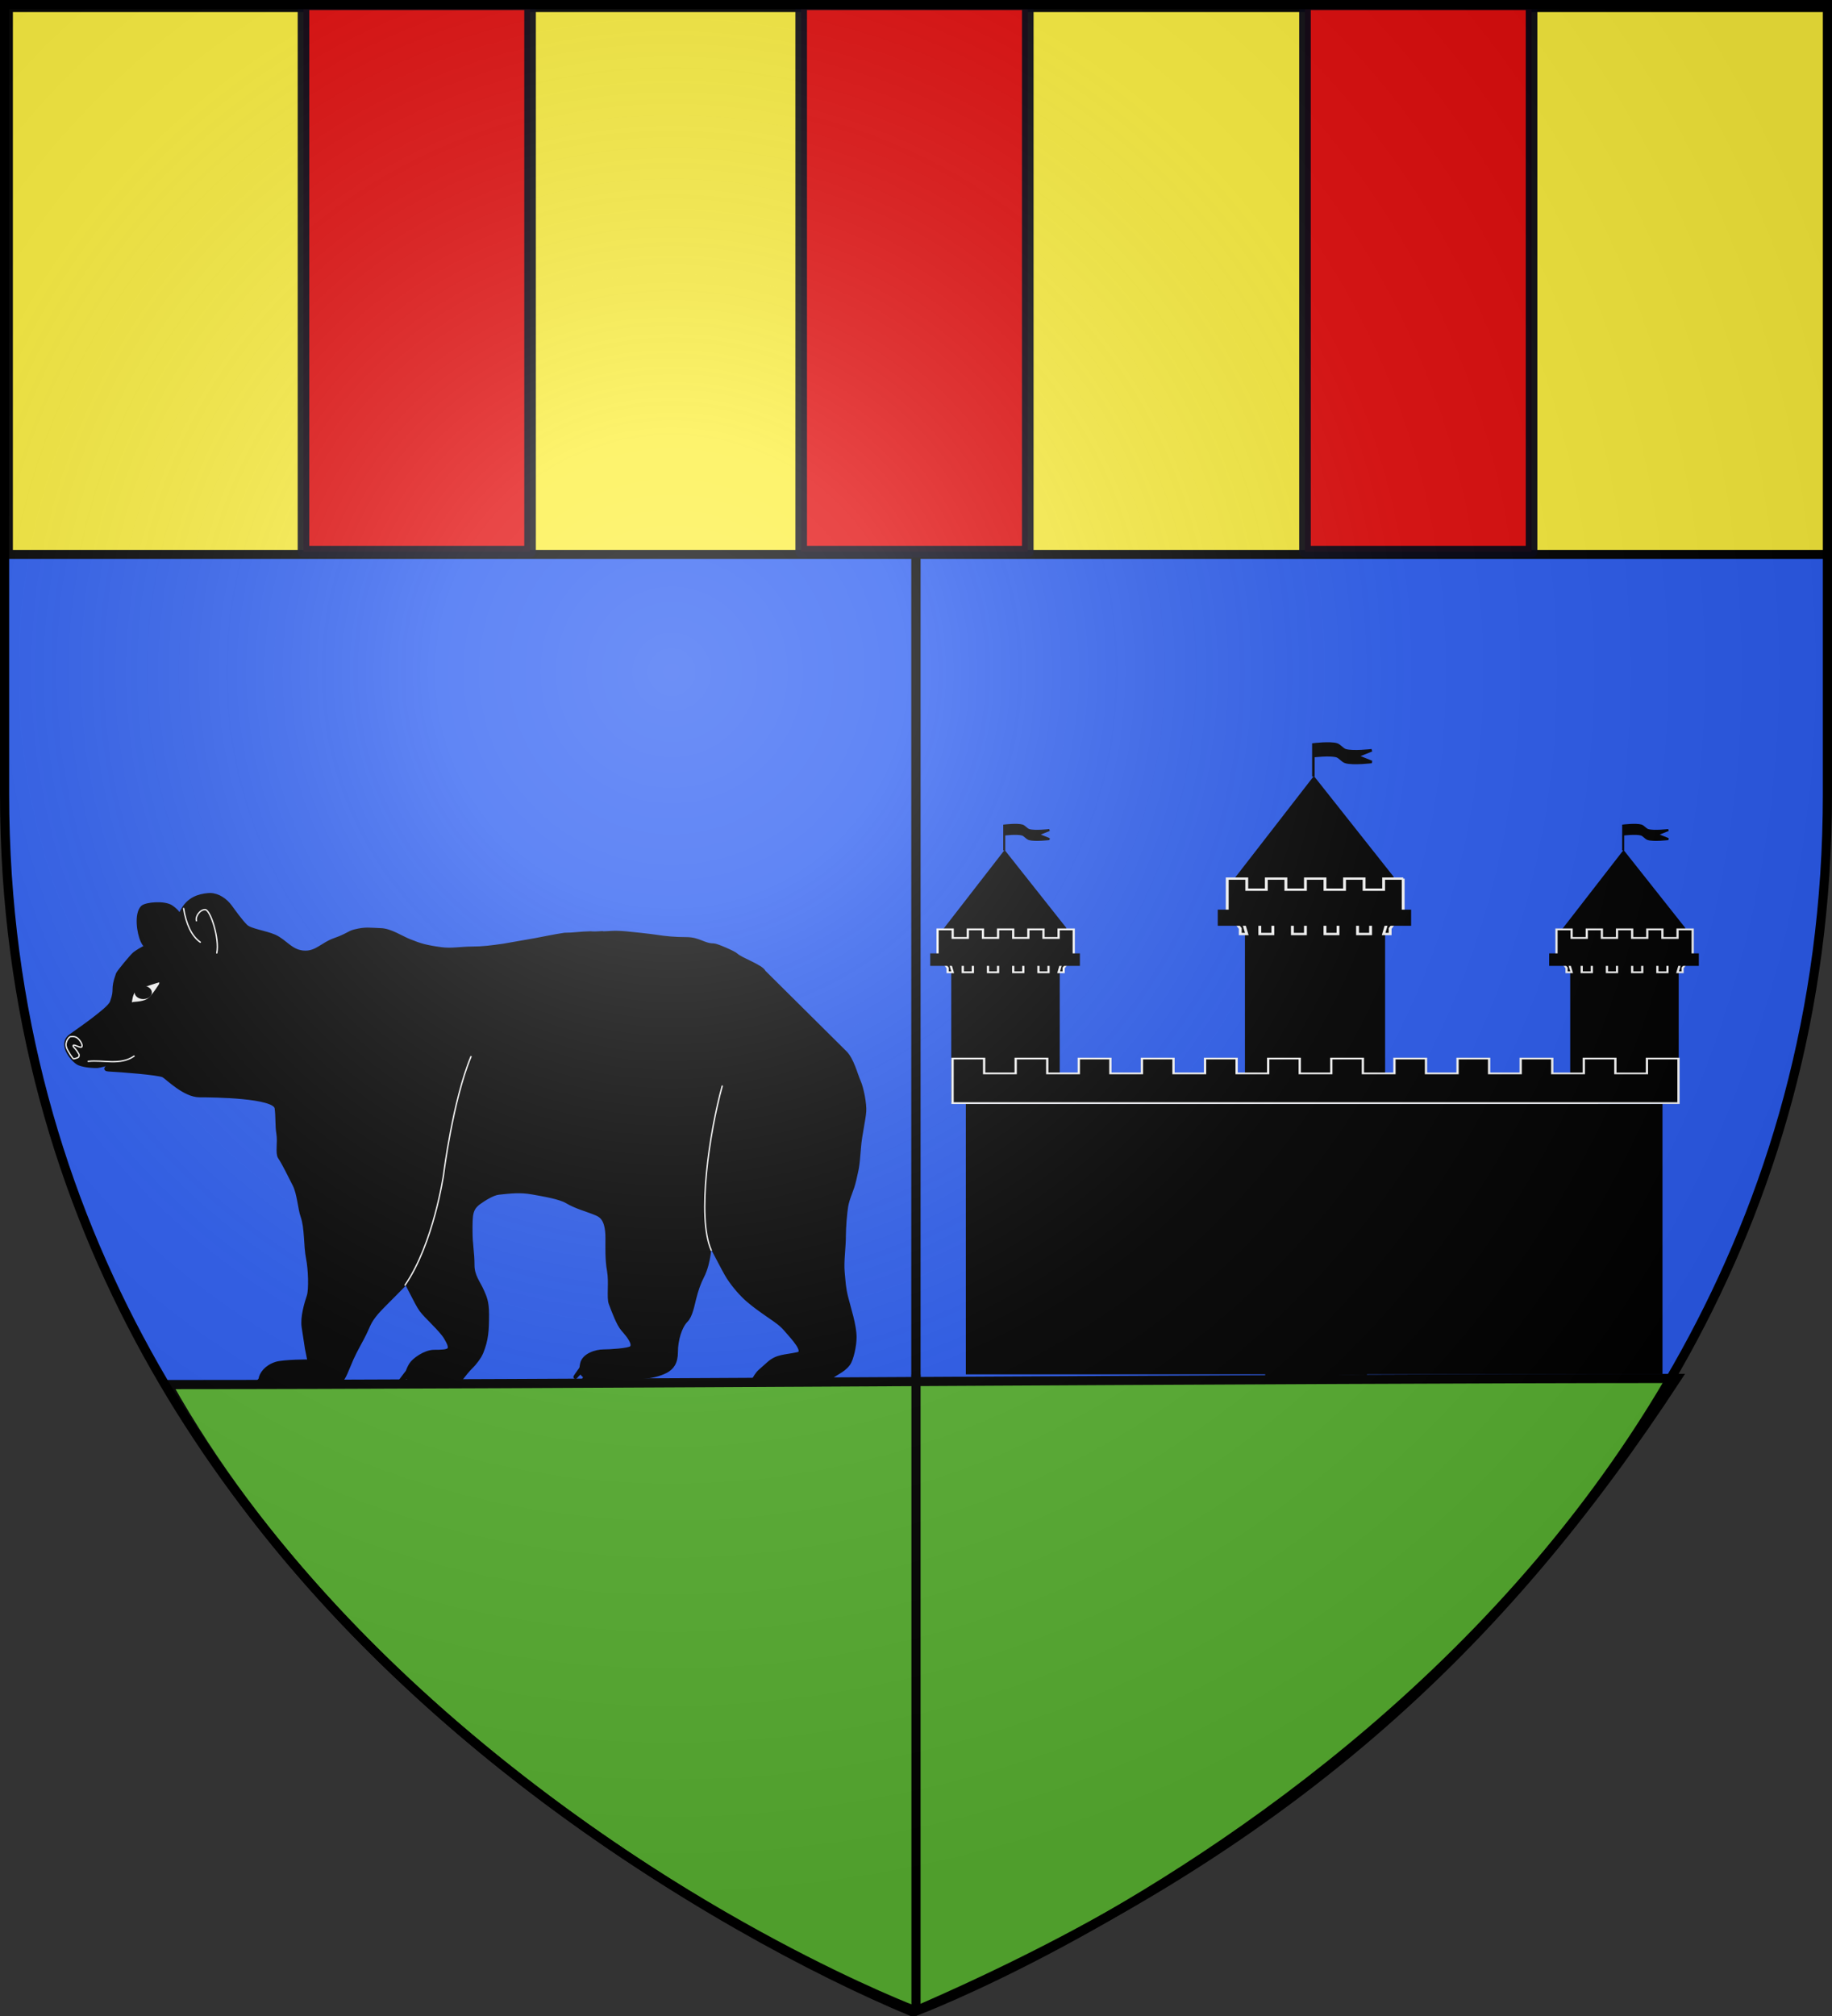 <?xml version="1.0" encoding="UTF-8" standalone="no"?>
<svg
   xmlns:dc="http://purl.org/dc/elements/1.1/"
   xmlns:cc="http://creativecommons.org/ns#"
   xmlns:rdf="http://www.w3.org/1999/02/22-rdf-syntax-ns#"
   xmlns:svg="http://www.w3.org/2000/svg"
   xmlns="http://www.w3.org/2000/svg"
   xmlns:xlink="http://www.w3.org/1999/xlink"
   xmlns:sodipodi="http://sodipodi.sourceforge.net/DTD/sodipodi-0.dtd"
   xmlns:inkscape="http://www.inkscape.org/namespaces/inkscape"
   width="600"
   height="660"
   viewBox="-300 -300 600 660"
   id="svg2"
   version="1.1"
   inkscape:version="0.48.2 r9819"
   sodipodi:docname="Blason_ville_fr_Tramezaïgues (65).svg">
  <rect x="-300" y="-300" width="600" height="660" fill="#333333" stroke="none"/>
  <sodipodi:namedview
     pagecolor="#ffffff"
     bordercolor="#666666"
     borderopacity="1"
     objecttolerance="10"
     gridtolerance="10"
     guidetolerance="10"
     inkscape:pageopacity="0"
     inkscape:pageshadow="2"
     inkscape:window-width="1280"
     inkscape:window-height="934"
     id="namedview29"
     showgrid="true"
     inkscape:snap-global="false"
     inkscape:zoom="1"
     inkscape:cx="198"
     inkscape:cy="373.72138"
     inkscape:window-x="-4"
     inkscape:window-y="-4"
     inkscape:window-maximized="1"
     inkscape:current-layer="layer3">
    <inkscape:grid
       type="xygrid"
       id="grid3008" />
  </sodipodi:namedview>
  <defs
     id="defs4">
    <radialGradient
       id="Gradient1"
       gradientUnits="userSpaceOnUse"
       cx="-80"
       cy="-80"
       r="405">
      <stop
         stop-color="#fff"
         stop-opacity="0.31"
         offset="0"
         id="stop7" />
      <stop
         stop-color="#fff"
         stop-opacity="0.25"
         offset="0.19"
         id="stop9" />
      <stop
         stop-color="#6b6b6b"
         stop-opacity="0.125"
         offset="0.6"
         id="stop11" />
      <stop
         stop-color="#000"
         stop-opacity="0.125"
         offset="1"
         id="stop13" />
    </radialGradient>
    <clipPath
       id="shield_cut">
      <path
         id="shield"
         d="M-298.5,-298.5 h597 v258.5 C 298.5,246.2 0,358.39 0,358.39 0,358.39 -298.5,246.2 -298.5,-40z" />
    </clipPath>
  </defs>
  <g
     id="layer4"
     inkscape:label="Fond écu"
     inkscape:groupmode="layer"
     clip-path="url(#shield_cut)"
     style="stroke:#000000;stroke-width:3"
     sodipodi:insensitive="true">
    <rect
       x="-300"
       y="-300"
       width="300"
       height="660"
       id="rect18"
       style="fill:#2b5df2" />
    <rect
       y="-300"
       width="300"
       height="660"
       id="rect20"
       style="fill:#2b5df2"
       x="0" />
    <g
       style="fill:#fcef3c;display:inline"
       inkscape:label="chef"
       id="layer5"
       transform="translate(-298.765,-299.618)">
      <rect
         y="2.114"
         x="1.532"
         height="179.009"
         width="596.466"
         id="rect2230"
         style="fill:#fcef3c;fill-opacity:1;fill-rule:nonzero;stroke:#000000;stroke-width:2.902;stroke-miterlimit:4;stroke-opacity:1;stroke-dasharray:none" />
    </g>
  </g>
  <g
     id="layer3"
     inkscape:label="Meubles"
     inkscape:groupmode="layer"
     sodipodi:insensitive="true">
    <g
       id="layer1-17"
       inkscape:label="Meubles"
       transform="matrix(0.45,0,0,0.45,-315.643,-169.714)">
      <g
         id="g4079"
         transform="matrix(2.386,0,0,2.386,-63.305,-318.103)">
        <path
           style="fill:none;stroke:#ffffff;stroke-width:1.257;stroke-linecap:butt;stroke-linejoin:miter;stroke-miterlimit:4;stroke-opacity:1;stroke-dasharray:none"
           d="m 80,318.8 c 0.8,-4.267 3.2,-6.533 8.4,-6.8 -1.067,4.933 -5.333,6.667 -8,7.2 -0.533,-0.667 0.133,0.267 -0.4,-0.4 z"
           id="path4073"
           inkscape:connector-curvature="0"
           sodipodi:nodetypes="cccc" />
        <g
           id="layer1-1"
           inkscape:label="Calque 1"
           transform="translate(40.143,233.209)"
           style="fill:#000000">
          <g
             style="fill:#000000;fill-opacity:1;stroke:#000000;stroke-width:2.68;stroke-miterlimit:4;stroke-opacity:1;stroke-dasharray:none"
             transform="matrix(-0.47,0,0,0.468,270.059,49.452)"
             id="g7819">
            <path
               style="fill:#000000;fill-opacity:1;fill-rule:evenodd;stroke:#000000;stroke-width:2.68;stroke-linecap:butt;stroke-linejoin:miter;stroke-miterlimit:4;stroke-opacity:1;stroke-dasharray:none"
               d="m 436.375,4.75 c -5.264,-0.012 -10.152,3.518 -13.094,7.531 -2.285,3.116 -6.667,9.355 -10.156,12.844 -2.868,2.868 -12.847,4.094 -18.625,6.656 -7.281,3.229 -10.957,10.531 -20.156,10.531 -7.509,0 -11.346,-5.521 -18.906,-8.188 -8.529,-3.008 -9.147,-4.616 -12.906,-5.594 -7.321,-1.904 -10.056,-1.086 -17.156,-0.875 -6.149,0.183 -13.25,5.006 -18.469,7.094 -7.219,2.888 -10.815,3.976 -20.781,5.312 -6.484,0.87 -12.786,-0.38 -19.719,-0.406 -7.226,-0.027 -12.689,-0.723 -20.812,-1.906 -1.576,-0.23 -18.354,-3.221 -20.625,-3.625 -6.019,-1.071 -11.375,-2.355 -18.875,-3.469 -6.133,0 -9.669,-0.803 -16.719,-0.969 -4.393,0.42 -7.45,-0.389 -8.5,0.031 -3.534,0 -5.977,-0.765 -14.5,0 -2.786,0.25 -15.608,1.595 -19.531,2.219 -5.816,0.925 -12.062,1.563 -19.844,1.562 -7.992,0 -11.136,4.094 -17.656,4.094 -1.77,0 -13.103,4.916 -14.5,6.312 C 91.929,46.821 78.29,51.4 76.875,54.938 l -52.438,52.25 c -4.784,4.473 -7.231,14.778 -9.125,18.969 -2.008,4.443 -3.969,14.794 -3.625,19.594 0.352,4.914 2.831,16.011 3.344,22.625 1.184,15.278 1.482,14.313 3.156,22.062 1.415,6.551 4.297,11.319 5.25,17.188 0.742,4.568 1.469,13.581 1.469,18.906 0,8.037 1.449,16.867 0.781,23.969 -0.603,6.409 -0.662,9.836 -2.25,16.344 -1.778,7.287 -5.469,18.111 -5.469,26.094 0,5.336 1.915,14.276 4.094,17.219 3.889,5.253 8.76,5.635 13.375,10.719 2.265,2.495 3.406,5.478 9.812,6.094 9.19,0.883 10.646,1 20.906,1 1.49,0 2.853,-0.054 4.125,-0.094 -4.127,-2.211 -8.403,-4.379 -10.375,-6.156 -3.683,-3.32 -0.405,-4.523 4.375,-1.594 2.327,1.426 5.954,4.669 9.031,7.594 2.585,-0.174 4.593,-0.459 6.156,-0.844 -4.978,-3.33 -11.723,-7.067 -14.219,-9.594 -3.533,-3.578 0.195,-4.23 4.969,-0.875 2.854,2.006 7.261,6.631 10.438,10.125 1.207,-0.407 2.035,-0.923 2.562,-1.5 -4.764,-4.098 -11.562,-8.725 -13.969,-11.875 -3.305,-4.325 0.373,-5.194 4.906,-1.156 2.626,2.339 6.711,7.844 9.656,12.031 0.471,-1.502 -0.407,-3.423 -1.906,-5.719 -2.001,-3.063 -2.401,-2.92 -8.156,-8.156 -5.57,-5.067 -10.303,-4.387 -18.938,-6.281 -6.007,-1.318 3.661,-11.323 6.312,-14.5 4.482,-5.37 6.781,-6.658 12.594,-10.719 5.545,-3.874 9.311,-6.554 13.438,-10.125 4.021,-3.48 8.833,-8.985 12.469,-14.531 2.859,-4.361 12.197,-23.155 12.438,-23.062 -0.222,0.09 0.208,13.216 4.75,22.094 2.228,4.355 3.798,8.786 5.312,14.844 1.035,4.139 2.298,11.039 5.188,13.938 4.169,4.182 6.594,13.205 6.594,20.469 0,7.301 2.676,10.503 6.562,12.594 4.044,2.175 10.626,3.707 16.125,3.875 8.284,0.26 17.709,0.719 27.344,0.719 3.208,0 5.561,-0.269 7.25,-0.75 -3.291,-3.423 -7.337,-7.07 -8.906,-9.625 -2.42,-3.94 0.137,-4.694 3.406,-1 1.785,2.018 4.497,6.504 6.625,10.219 1.952,-0.824 2.718,-2.034 2.906,-3.469 -3.653,-3.095 -8.448,-6.508 -10.25,-8.844 -2.611,-3.384 0.128,-4.017 3.656,-0.844 1.747,1.571 4.405,4.97 6.594,7.969 -0.094,-0.943 -0.303,-1.95 -0.5,-2.969 -1.071,-5.538 -9.006,-8.031 -13.844,-8.031 -3.251,0 -16.525,-0.661 -18.188,-2.375 -2.36,-2.434 1.534,-7.553 5.5,-12.031 2.928,-3.307 5.927,-11.458 7.969,-16.875 1.463,-3.883 -0.255,-13.854 1.094,-21.25 1.339,-7.343 1.031,-15.459 1.031,-21.188 0,-14.618 5.323,-15.392 9.75,-17.219 3.546,-1.464 10.622,-3.317 16.5,-6.844 4.673,-2.804 15.311,-4.543 22.281,-5.812 8.217,-1.497 14.545,-0.679 22.125,0.125 4.021,0.427 9.961,4.356 12.594,6.25 5.754,4.14 5.688,8.102 5.688,18.906 0,8.779 -1.281,13.668 -1.281,22.062 0,7.166 -3.777,11.26 -6.281,17.031 -1.576,3.631 -3.156,6.665 -3.156,14.969 0,10.761 0.374,16.529 3.688,24.812 1.359,3.398 5.025,7.762 6.219,8.906 2.531,2.428 4.608,5.109 7.562,8.969 0.638,0.834 3.543,0.938 4.594,0.938 5.193,0 10.635,0.035 15.875,0.062 -2.293,-1.624 -4.365,-3.151 -5.438,-4.375 -2.861,-3.264 0.166,-3.873 4.031,-0.812 1.38,1.092 3.249,3.1 5.094,5.219 0.76,0.002 1.757,0 2.469,0 1.364,0 2.627,-0.102 3.719,-0.344 -4.275,-2.863 -9.17,-5.88 -11.156,-8 -3.283,-3.505 0.157,-4.131 4.594,-0.844 2.199,1.629 5.527,5.142 8.281,8.25 1.147,-0.572 1.908,-1.438 2.094,-2.75 -4.205,-3.266 -9.317,-6.753 -11.312,-9.188 -3.111,-3.795 0.172,-4.496 4.375,-0.938 1.778,1.506 4.324,4.498 6.656,7.438 -0.367,-1.281 -1.041,-2.787 -2.125,-4.594 -1.719,-2.865 -9.055,-8.25 -14.875,-8.25 -10.39,0 -12.91,-0.556 -7.562,-9.469 3.156,-5.26 12.767,-13.585 15.906,-17.969 2.983,-4.165 9.739,-18.736 9.844,-18.094 -0.551,0.236 15.779,15.967 19.156,20 5.699,6.806 4.851,8.073 9.375,16.625 3.774,7.134 5.758,10.334 9.062,18.594 2.666,6.665 3.474,7.867 7.312,12.594 2.048,2.522 11.438,5.102 15.688,5.188 4.62,0 12.255,-0.827 17.625,-1.312 2.905,-0.263 5.66,-0.074 8.062,-0.125 -3.935,-2.305 -7.996,-4.614 -9.781,-6.312 -3.379,-3.215 0.184,-3.796 4.75,-0.781 2.082,1.375 5.129,4.208 7.812,6.875 1.237,-0.223 2.309,-0.649 3.188,-1.406 -4.585,-2.974 -9.951,-6.106 -12.094,-8.312 -3.475,-3.578 0.179,-4.23 4.875,-0.875 2.212,1.58 5.49,4.888 8.312,7.938 0.381,-0.621 0.705,-1.372 0.938,-2.281 -4.414,-3.252 -9.343,-6.566 -11.375,-8.969 -3.475,-4.109 0.179,-4.884 4.875,-1.031 1.793,1.471 4.301,4.255 6.688,7.125 -0.518,-3.657 -3.819,-8.186 -10.25,-10.219 -4.496,-1.421 -21.412,-1.65 -21.281,-1.406 0.124,-0.378 2.287,-14.911 3.469,-22.531 0.981,-6.325 -1.737,-15.434 -3.312,-20.156 -1.452,-4.353 -0.896,-17.861 0.406,-24.281 1.779,-8.769 0.844,-20.158 3.688,-28.031 1.572,-4.353 2.245,-14.635 5.062,-20.188 3.309,-6.52 6.804,-13.842 9.594,-18.031 1.74,-2.613 0.023,-9.567 0.969,-15.344 0.899,-5.491 0.349,-11.155 1.156,-16.719 1.14,-7.854 41.07,-8.281 50.062,-8.281 9.617,0 20.663,-11.343 23.312,-12.875 2.914,-1.685 28.547,-3.59 35.688,-3.938 7.14,-0.348 -14.383,-6.859 -11.656,-7.281 -2.889,-0.885 16.415,4.895 18.844,5 2.389,0.103 7.993,-0.11 11.938,-1.688 3.454,-1.382 13.182,-12.284 5.438,-17.812 -3.726,-2.66 -11.691,-8.317 -14.812,-10.781 -4.69,-3.702 -10.861,-8.29 -11.969,-11.344 -3.313,-9.132 0.121,-7.289 -3.875,-18.281 -0.427,-1.174 -9.299,-12.037 -10.938,-13.219 -9.942,-7.169 -8.154,-1.734 -5.062,-8.281 2.484,-5.26 4.191,-17.684 0.031,-21.844 -2.118,-2.118 -14.2,-3.297 -18.688,-0.125 -8.804,6.222 -3.361,10.009 -6.844,2.969 C 450.277,7.215 443.377,5.37 437.438,4.812 437.084,4.779 436.726,4.751 436.375,4.75 z"
               id="path2267"
               inkscape:connector-curvature="0" />
            <path
               style="fill:#000000;fill-opacity:1;fill-rule:evenodd;stroke:#ffffff;stroke-width:0.893;stroke-linecap:butt;stroke-linejoin:miter;stroke-miterlimit:4;stroke-opacity:1;stroke-dasharray:none"
               d="m 527.325,97.152 c 0,0 -3.072,-0.827 -5.042,0.788 -1.969,1.615 -3.506,4.49 -2.836,5.672 0.67,1.182 4.753,-1.682 5.514,-0.945 0.761,0.737 -1.267,1.848 -2.469,3.894 -1.202,2.046 -1.56,2.005 -1.142,3.398 0.104,0.348 0.407,0.602 0.803,0.788 0.396,0.185 2.109,0.664 2.585,0.737 0.475,0.073 3.865,-5.036 4.623,-7.267 1.439,-4.235 -2.078,-7.042 -2.078,-7.042"
               id="path4506"
               sodipodi:nodetypes="czzzzzsssc"
               inkscape:connector-curvature="0" />
            <path
               style="fill:#000000;fill-opacity:1;fill-rule:evenodd;stroke:#ffffff;stroke-width:0.893;stroke-linecap:round;stroke-linejoin:miter;stroke-miterlimit:4;stroke-opacity:1;stroke-dasharray:none"
               d="m 431.85,42.467 c -1.878,-9.159 4.092,-28.141 7.535,-28.207 3.45,-0.066 6.491,4.493 5.687,7.225"
               id="path7417"
               sodipodi:nodetypes="czz"
               inkscape:connector-curvature="0" />
            <path
               style="fill:#000000;fill-opacity:1;fill-rule:evenodd;stroke:#ffffff;stroke-width:0.893;stroke-linecap:round;stroke-linejoin:miter;stroke-miterlimit:4;stroke-opacity:1;stroke-dasharray:none"
               d="m 455.069,22.073 c -1.5,9.74 -5.031,17.932 -10.806,21.947"
               id="path7423"
               sodipodi:nodetypes="cz"
               inkscape:connector-curvature="0"
               transform="translate(-1.702,-8.544)" />
            <path
               style="fill:#000000;fill-opacity:1;fill-rule:evenodd;stroke:#000000;stroke-width:2.68;stroke-linecap:butt;stroke-linejoin:miter;stroke-miterlimit:4;stroke-opacity:1;stroke-dasharray:none"
               d="m 79.015,333.42 c 0.341,0.244 -9.954,-10.352 -14.734,-13.281 -4.78,-2.929 -8.07,-1.756 -4.386,1.564 3.683,3.32 15.496,8.096 19.12,11.717 z"
               id="path7454"
               inkscape:connector-curvature="0" />
            <path
               style="fill:#000000;fill-opacity:1;fill-rule:evenodd;stroke:#000000;stroke-width:2.68;stroke-linecap:butt;stroke-linejoin:miter;stroke-miterlimit:4;stroke-opacity:1;stroke-dasharray:none"
               d="m 87.381,329.295 c 0.318,0.328 -8.687,-13.262 -13.22,-17.3 -4.533,-4.038 -8.216,-3.176 -4.912,1.149 3.305,4.325 14.942,11.492 18.131,16.151 z"
               id="path7458"
               inkscape:connector-curvature="0" />
            <path
               style="fill:#000000;fill-opacity:1;fill-rule:evenodd;stroke:#000000;stroke-width:2.68;stroke-linecap:butt;stroke-linejoin:miter;stroke-miterlimit:4;stroke-opacity:1;stroke-dasharray:none"
               d="m 84.336,330.714 c 0.336,0.272 -9.359,-10.956 -14.132,-14.311 -4.774,-3.355 -8.495,-2.686 -4.962,0.892 3.533,3.578 15.666,9.569 19.094,13.419 z"
               id="path7460"
               inkscape:connector-curvature="0" />
            <path
               style="fill:#000000;fill-opacity:1;fill-rule:evenodd;stroke:#000000;stroke-width:2.68;stroke-linecap:butt;stroke-linejoin:miter;stroke-miterlimit:4;stroke-opacity:1;stroke-dasharray:none"
               d="m 199.073,318.704 c 0.248,0.257 -6.918,-10.364 -10.446,-13.538 -3.528,-3.174 -6.279,-2.541 -3.667,0.844 2.611,3.384 11.58,9.052 14.113,12.694 z"
               id="path7515"
               inkscape:connector-curvature="0" />
            <path
               style="fill:#000000;fill-opacity:1;fill-rule:evenodd;stroke:#000000;stroke-width:2.68;stroke-linecap:butt;stroke-linejoin:miter;stroke-miterlimit:4;stroke-opacity:1;stroke-dasharray:none"
               d="m 195.366,323.86 c 0.23,0.299 -6.409,-12.066 -9.678,-15.76 -3.269,-3.694 -5.817,-2.958 -3.398,0.982 2.42,3.94 10.728,10.538 13.076,14.778 z"
               id="path7517"
               inkscape:connector-curvature="0" />
            <path
               style="fill:#000000;fill-opacity:1;fill-rule:evenodd;stroke:#000000;stroke-width:2.68;stroke-linecap:butt;stroke-linejoin:miter;stroke-miterlimit:4;stroke-opacity:1;stroke-dasharray:none"
               d="m 188.689,323.631 c 0.183,0.233 -5.087,-9.403 -7.681,-12.282 -2.594,-2.879 -4.617,-2.305 -2.697,0.765 1.92,3.07 8.515,8.212 10.378,11.517 z"
               id="path7519"
               inkscape:connector-curvature="0" />
            <path
               style="fill:#000000;fill-opacity:1;fill-rule:evenodd;stroke:#000000;stroke-width:2.68;stroke-linecap:butt;stroke-linejoin:miter;stroke-miterlimit:4;stroke-opacity:1;stroke-dasharray:none"
               d="m 313.63,322.965 c 0.296,0.288 -8.24,-11.622 -12.443,-15.18 -4.203,-3.559 -7.479,-2.849 -4.368,0.946 3.111,3.795 13.793,10.15 16.811,14.234 z"
               id="path7521"
               inkscape:connector-curvature="0" />
            <path
               style="fill:#000000;fill-opacity:1;fill-rule:evenodd;stroke:#000000;stroke-width:2.68;stroke-linecap:butt;stroke-linejoin:miter;stroke-miterlimit:4;stroke-opacity:1;stroke-dasharray:none"
               d="m 310.886,326.413 c 0.312,0.266 -8.698,-10.734 -13.134,-14.021 -4.436,-3.287 -7.895,-2.631 -4.611,0.874 3.284,3.505 14.56,9.375 17.745,13.147 z"
               id="path7523"
               inkscape:connector-curvature="0" />
            <path
               style="fill:#000000;fill-opacity:1;fill-rule:evenodd;stroke:#000000;stroke-width:2.68;stroke-linecap:butt;stroke-linejoin:miter;stroke-miterlimit:4;stroke-opacity:1;stroke-dasharray:none"
               d="m 304.473,329.418 c 0.272,0.248 -7.579,-9.995 -11.444,-13.055 -3.866,-3.06 -6.879,-2.45 -4.018,0.814 2.861,3.264 12.687,8.729 15.462,12.241 z"
               id="path7525"
               inkscape:connector-curvature="0" />
            <path
               style="fill:#000000;fill-opacity:1;fill-rule:evenodd;stroke:#000000;stroke-width:2.68;stroke-linecap:butt;stroke-linejoin:miter;stroke-miterlimit:4;stroke-opacity:1;stroke-dasharray:none"
               d="m 410.719,329.681 c 0.331,0.312 -9.206,-12.583 -13.902,-16.436 -4.696,-3.853 -8.356,-3.085 -4.881,1.024 3.475,4.109 15.411,10.99 18.783,15.412 z"
               id="path7527"
               inkscape:connector-curvature="0" />
            <path
               style="fill:#000000;fill-opacity:1;fill-rule:evenodd;stroke:#000000;stroke-width:2.68;stroke-linecap:butt;stroke-linejoin:miter;stroke-miterlimit:4;stroke-opacity:1;stroke-dasharray:none"
               d="m 407.979,331.903 c 0.331,0.272 -9.206,-10.956 -13.902,-14.311 -4.696,-3.355 -8.356,-2.686 -4.881,0.892 3.475,3.578 15.411,9.569 18.783,13.419 z"
               id="path7529"
               inkscape:connector-curvature="0" />
            <path
               style="fill:#000000;fill-opacity:1;fill-rule:evenodd;stroke:#000000;stroke-width:2.68;stroke-linecap:butt;stroke-linejoin:miter;stroke-miterlimit:4;stroke-opacity:1;stroke-dasharray:none"
               d="m 403.79,334.163 c 0.321,0.244 -8.952,-9.847 -13.518,-12.862 -4.566,-3.015 -8.125,-2.414 -4.746,0.802 3.379,3.215 14.985,8.6 18.264,12.06 z"
               id="path7531"
               inkscape:transform-center-x="59.075262"
               inkscape:transform-center-y="-32.85053"
               inkscape:connector-curvature="0" />
            <path
               id="path7603"
               d="m 188.689,323.631 c 0.183,0.233 -5.087,-9.403 -7.681,-12.282 -2.594,-2.879 -4.617,-2.305 -2.697,0.765 1.92,3.07 8.515,8.212 10.378,11.517 z"
               style="fill:#000000;fill-opacity:1;fill-rule:evenodd;stroke:#000000;stroke-width:2.68;stroke-linecap:butt;stroke-linejoin:miter;stroke-miterlimit:4;stroke-opacity:1;stroke-dasharray:none"
               inkscape:connector-curvature="0" />
            <path
               style="fill:#000000;fill-opacity:1;fill-rule:evenodd;stroke:#ffffff;stroke-width:0.893;stroke-linecap:round;stroke-linejoin:miter;stroke-miterlimit:4;stroke-opacity:1;stroke-dasharray:none"
               d="m 303.024,249.549 c -18.493,-26.96 -24.955,-71.745 -24.955,-71.745 0,0 -6.016,-48.573 -17.825,-77.093"
               id="path7610"
               sodipodi:nodetypes="ccz"
               inkscape:connector-curvature="0"
               transform="translate(6.645,9.317)" />
            <path
               style="fill:#000000;fill-opacity:1;fill-rule:evenodd;stroke:#ffffff;stroke-width:0.893;stroke-linecap:round;stroke-linejoin:miter;stroke-miterlimit:4;stroke-opacity:1;stroke-dasharray:none"
               d="m 116.308,223.257 c 9.469,-21.501 1.114,-77.093 -7.13,-106.95"
               id="path7614"
               sodipodi:nodetypes="cz"
               inkscape:connector-curvature="0"
               transform="translate(-5.335,12.899)" />
            <path
               style="fill:#ffffff;fill-opacity:1;fill-rule:evenodd;stroke:#ffffff;stroke-width:0.893;stroke-linecap:butt;stroke-linejoin:miter;stroke-miterlimit:4;stroke-opacity:1;stroke-dasharray:none"
               d="m 469.438,62.157 c 0.025,-0.047 11.055,3.287 13.93,5.06 2.875,1.772 2.81,6.658 3.151,6.932 0.231,-0.384 -6.103,-0.154 -9.138,-2.048 -3.035,-1.894 -7.769,-9.837 -7.943,-9.944 z"
               id="path2562"
               sodipodi:nodetypes="csczc"
               inkscape:connector-curvature="0" />
          </g>
        </g>
        <path
           style="fill:none;stroke:#ffffff;stroke-width:0.419;stroke-linecap:round;stroke-linejoin:miter;stroke-miterlimit:4;stroke-opacity:1;stroke-dasharray:none"
           d="m 68,335.6 c 4.667,-0.533 9.733,1.333 14,-1.6"
           id="path4075"
           inkscape:connector-curvature="0"
           sodipodi:nodetypes="cc" />
        <path
           sodipodi:type="arc"
           style="fill:#000000;fill-rule:evenodd;stroke:#000000;stroke-width:0.419px;stroke-linecap:butt;stroke-linejoin:miter;stroke-opacity:1"
           id="path4077"
           sodipodi:cx="85.199997"
           sodipodi:cy="316.20001"
           sodipodi:rx="2.4000001"
           sodipodi:ry="1.8"
           d="m 87.6,316.2 a 2.4,1.8 0 1 1 -4.8,0 2.4,1.8 0 1 1 4.8,0 z"
           transform="translate(-0.4,-1.6)" />
      </g>
    </g>
    <g
       id="layer1-2"
       inkscape:label="Calque 1"
       transform="translate(-376.25,-648.893)">
      <g
         transform="translate(77.25,349.112)"
         id="layer3-1"
         inkscape:label="Fond écu"
         style="display:inline">
        <path
           style="fill:#5ab532;fill-rule:evenodd;stroke:#000000;stroke-width:3;stroke-linecap:butt;stroke-linejoin:miter;stroke-miterlimit:4;stroke-opacity:1;stroke-dasharray:none"
           d="M 53.906,453.062 C 113.785,559.891 232.259,631.105 298,658.5 421.747,605.116 491.211,537.884 548.094,451.062 c -118.062,0 -376.125,2 -494.188,2 z"
           id="rect3007"
           inkscape:connector-curvature="0"
           sodipodi:nodetypes="cccc" />
      </g>
    </g>
    <path
       style="fill:none;stroke:#000000;stroke-width:3;stroke-linecap:butt;stroke-linejoin:miter;stroke-miterlimit:4;stroke-opacity:1;stroke-dasharray:none"
       d="m 300,450 0,208"
       id="path3338"
       inkscape:connector-curvature="0"
       transform="translate(-300,-300)"
       sodipodi:nodetypes="cc" />
    <g
       style="display:inline"
       inkscape:label="Chateau"
       id="layer1-6"
       transform="matrix(0.435,0,0,0.435,0.12,-84.007)">
      <use
         height="660"
         width="600.003"
         transform="matrix(1.292,0,0,1.292,-388.633,-97.455)"
         id="use4702"
         xlink:href="#use4700"
         y="0"
         x="0" />
      <use
         height="660"
         width="600.003"
         transform="translate(466,0)"
         id="use4700"
         xlink:href="#g4669"
         y="0"
         x="0" />
      <g
         id="g4669">
        <g
           id="g4596"
           transform="translate(0,-8)">
          <rect
             transform="matrix(0.931,0,0,1,3.718,0)"
             y="237.632"
             x="25"
             height="102.632"
             width="86.184"
             id="rect4584"
             style="fill:#000000;fill-rule:evenodd;stroke:#000000;stroke-width:1.554;stroke-linecap:butt;stroke-linejoin:miter;stroke-miterlimit:4;stroke-opacity:1;stroke-dasharray:none" />
          <g
             id="g4589">
            <path
               sodipodi:nodetypes="cccccc"
               style="fill:#000000;stroke:#000000;stroke-width:1px;stroke-linecap:butt;stroke-linejoin:miter;stroke-opacity:1"
               d="m 66.447,151.948 -46.316,59.711 0.658,9.868 90.974,-1.658 0.658,-9.868 z"
               id="path4575"
               inkscape:connector-curvature="0" />
            <path
               transform="matrix(-3.989,0,0,3.225,1507.24,-1448.381)"
               inkscape:connector-curvature="0"
               sodipodi:nodetypes="ccccccccccccccccccccccccccccccccccccccccccccc"
               d="m 348.146,514.509 2.856,0 0,2.001 2.856,0 0,-2.001 2.856,0 0,2.001 2.856,0 0,-2.001 2.856,0 0,2.001 2.856,0 0,-2.001 2.856,0 0,2.001 2.856,0 0,-2.001 2.856,0 -2e-5,6.004 -1.904,3.002 0,1.001 -0.952,0 0.952,-4.003 -2.856,0 0,4.003 -1.904,0 0,-4.003 -2.856,0 0,4.003 -1.904,0 0,-4.003 -2.856,0 0,4.003 -1.904,0 0,-4.003 -2.856,0 0,4.003 -1.904,0 0,-4.003 -2.856,0 0.952,4.003 -0.952,0 0,-1.001 -1.904,-3.002 4e-5,-6.004 z"
               style="fill:#000000;fill-opacity:1;fill-rule:evenodd;stroke:#ffffff;stroke-width:0.418;stroke-linecap:butt;stroke-linejoin:miter;stroke-miterlimit:4;stroke-opacity:1;stroke-dasharray:none;display:inline"
               id="path4508" />
            <path
               transform="matrix(1.7,0,0,1.7,-1182.256,-369.422)"
               inkscape:connector-curvature="0"
               style="fill:#000000;fill-rule:evenodd;stroke:#000000;stroke-width:0.882;stroke-linecap:butt;stroke-linejoin:miter;stroke-opacity:1;display:inline"
               d="m 734.36,306.4 0,-11 c 0,0 5.703,-0.695 8,0 1.035,0.313 1.965,1.687 3,2 2.584,0.782 9,0 9,0 l -5,2 5,2 c 0,0 -6.416,0.782 -9,0 -1.035,-0.313 -1.965,-1.687 -3,-2 -2.297,-0.695 -8,0 -8,0 l 0,7 z"
               id="path12690-0"
               sodipodi:nodetypes="ccsscccsscc" />
          </g>
          <rect
             y="229.737"
             x="11.184"
             height="7.895"
             width="111.184"
             id="rect4594"
             style="fill:#000000;fill-rule:evenodd;stroke:#000000;stroke-width:1.5;stroke-linecap:butt;stroke-linejoin:miter;stroke-miterlimit:4;stroke-opacity:1;stroke-dasharray:none" />
        </g>
        <g
           id="g4646">
          <path
             sodipodi:nodetypes="cc"
             inkscape:connector-curvature="0"
             id="use4624"
             d="m 93.658,333.342 0,-25.658"
             style="fill:none;stroke:#ffffff;stroke-width:1px;stroke-linecap:butt;stroke-linejoin:miter;stroke-opacity:1" />
          <path
             style="fill:none;stroke:#ffffff;stroke-width:1px;stroke-linecap:butt;stroke-linejoin:miter;stroke-opacity:1"
             d="m 39.658,333.342 0,-25.658"
             id="use4628"
             inkscape:connector-curvature="0"
             sodipodi:nodetypes="cc" />
          <path
             sodipodi:nodetypes="cc"
             inkscape:connector-curvature="0"
             id="path4630"
             d="m 26.316,244.869 11.842,0"
             style="fill:none;stroke:#ffffff;stroke-width:1px;stroke-linecap:butt;stroke-linejoin:miter;stroke-opacity:0" />
          <use
             height="660"
             width="600.003"
             transform="translate(0,22)"
             id="use4632"
             xlink:href="#path4630"
             y="0"
             x="0" />
          <use
             height="660"
             width="600.003"
             transform="translate(0,26)"
             id="use4634"
             xlink:href="#use4632"
             y="0"
             x="0" />
          <use
             height="660"
             width="600.003"
             transform="translate(0,26)"
             id="use4636"
             xlink:href="#use4634"
             y="0"
             x="0" />
          <use
             height="660"
             width="600.003"
             transform="translate(68.658,0)"
             id="use4638"
             xlink:href="#path4630"
             y="0"
             x="0" />
          <use
             height="660"
             width="600.003"
             transform="translate(68.658,0)"
             id="use4640"
             xlink:href="#use4632"
             y="0"
             x="0" />
          <use
             height="660"
             width="600.003"
             transform="translate(68.658,0)"
             id="use4642"
             xlink:href="#use4634"
             y="0"
             x="0" />
          <use
             height="660"
             width="600.003"
             transform="translate(68.658,0)"
             id="use4644"
             xlink:href="#use4636"
             y="0"
             x="0" />
        </g>
      </g>
      <rect
         transform="matrix(1,0,0,1.01,0,-3.306)"
         y="335"
         x="38"
         height="200"
         width="523"
         id="rect4284"
         style="fill:#000000;fill-rule:evenodd;stroke:#000000;stroke-width:1.493;stroke-linecap:butt;stroke-linejoin:miter;stroke-miterlimit:4;stroke-opacity:1;stroke-dasharray:none" />
      <path
         id="path3313-1"
         style="fill:#000000;fill-rule:evenodd;stroke:#ffffff;stroke-width:0.689;stroke-linecap:butt;stroke-linejoin:miter;stroke-miterlimit:4;stroke-opacity:1;stroke-dasharray:none;display:inline"
         d="m 207.419,413.917 50.679,-0.006 -0.001,-11.778 0,-5.886 -9.505,0 0,5.888 -9.505,0 0,-5.888 -9.505,0 0,5.888 -9.505,0 0,-5.888 -9.505,-0.006 0,5.892 -9.505,0 0,-5.892 -9.505,0 0,5.892 -9.505,0 0,-5.892 -9.505,0 0,5.892 -9.505,0 0,-5.892 -9.505,0 0,5.892 -9.505,0 0,-5.892 -9.505,0 0,5.892 -9.505,0 0,-5.892 -9.505,0 0,5.892 -9.505,0 0,-5.892 -9.505,0 0,5.892 -9.505,0 0,-5.892 -9.505,0 0,5.892 -9.505,0 0,-5.892 -9.505,0 0,5.893 -9.505,0 0,-5.893 -9.505,0 0,5.893 3e-5,11.785 167.934,0 z"
         sodipodi:nodetypes="cccccccccccccccccccccccccccccccccccccccccccccccccccc"
         inkscape:connector-curvature="0"
         transform="matrix(2.5,0,0,1.897,-71.443,-451.543)" />
      <path
         sodipodi:nodetypes="cc"
         inkscape:connector-curvature="0"
         id="use4431"
         d="m 300.342,486.658 0,-25.658"
         style="fill:none;stroke:#ffffff;stroke-width:1px;stroke-linecap:butt;stroke-linejoin:miter;stroke-opacity:1" />
      <path
         style="fill:none;stroke:#ffffff;stroke-width:1px;stroke-linecap:butt;stroke-linejoin:miter;stroke-opacity:1"
         d="m 275,510.658 0,-25.658"
         id="use4453"
         inkscape:connector-curvature="0"
         sodipodi:nodetypes="cc" />
      <path
         style="fill:none;stroke:#ffffff;stroke-width:1px;stroke-linecap:butt;stroke-linejoin:miter;stroke-opacity:1"
         d="m 325,510.658 0,-25.658"
         id="use4455"
         inkscape:connector-curvature="0"
         sodipodi:nodetypes="cc" />
      <use
         height="660"
         width="600.003"
         transform="translate(0,50)"
         id="use4475"
         xlink:href="#use4431"
         y="0"
         x="0" />
      <rect
         transform="translate(1.316,-0.658)"
         y="365.263"
         x="134.868"
         height="46.711"
         width="26.316"
         id="rect4493"
         style="fill:#000000;fill-rule:evenodd;stroke:#000000;stroke-width:3;stroke-linecap:butt;stroke-linejoin:miter;stroke-miterlimit:4;stroke-opacity:1;stroke-dasharray:none" />
      <use
         height="660"
         width="600.003"
         transform="translate(299.342,0)"
         id="use4495"
         xlink:href="#rect4493"
         y="0"
         x="0"
         style="fill:#000000" />
      <path
         transform="translate(24,0)"
         sodipodi:nodetypes="cccccc"
         inkscape:connector-curvature="0"
         id="path4497"
         d="m 240.132,537.632 c 0.219,-25.219 -0.877,-52.412 -0.658,-77.632 4.167,-10.965 25.439,-19.956 40.132,-17.763 12.061,0.219 27.412,5.702 34.211,19.079 -0.439,25.219 0.439,50.439 0,75.658 -24.561,-0.439 -49.123,1.096 -73.684,0.658 z"
         style="fill:#000000;stroke:#000000;stroke-width:3;stroke-linecap:butt;stroke-linejoin:miter;stroke-miterlimit:4;stroke-opacity:1;stroke-dasharray:none" />
    </g>
    <rect
       style="fill:#e20909;fill-opacity:1;stroke:#00000f;stroke-width:3.793;stroke-linecap:round;stroke-linejoin:round;stroke-miterlimit:4;stroke-opacity:0.941;stroke-dasharray:none"
       id="rect5203"
       width="74.207"
       height="179.207"
       x="-37.603"
       y="-298.604" />
    <use
       x="0"
       y="0"
       xlink:href="#rect5203"
       id="use5205"
       transform="translate(165,0)"
       width="600"
       height="660" />
    <use
       x="0"
       y="0"
       xlink:href="#use5205"
       id="use5207"
       transform="translate(-328,0)"
       width="600"
       height="660" />
  </g>
  <g
     id="layer2"
     inkscape:label="Reflet final"
     inkscape:groupmode="layer"
     sodipodi:insensitive="true">
    <use
       xlink:href="#shield"
       fill="url(#Gradient1)"
       id="use24" />
  </g>
  <g
     id="layer1"
     inkscape:label="Contour final"
     inkscape:groupmode="layer"
     sodipodi:insensitive="true">
    <use
       xlink:href="#shield"
       style="fill:none;stroke:#000;stroke-width:3"
       id="use27" />
  </g>
</svg>
